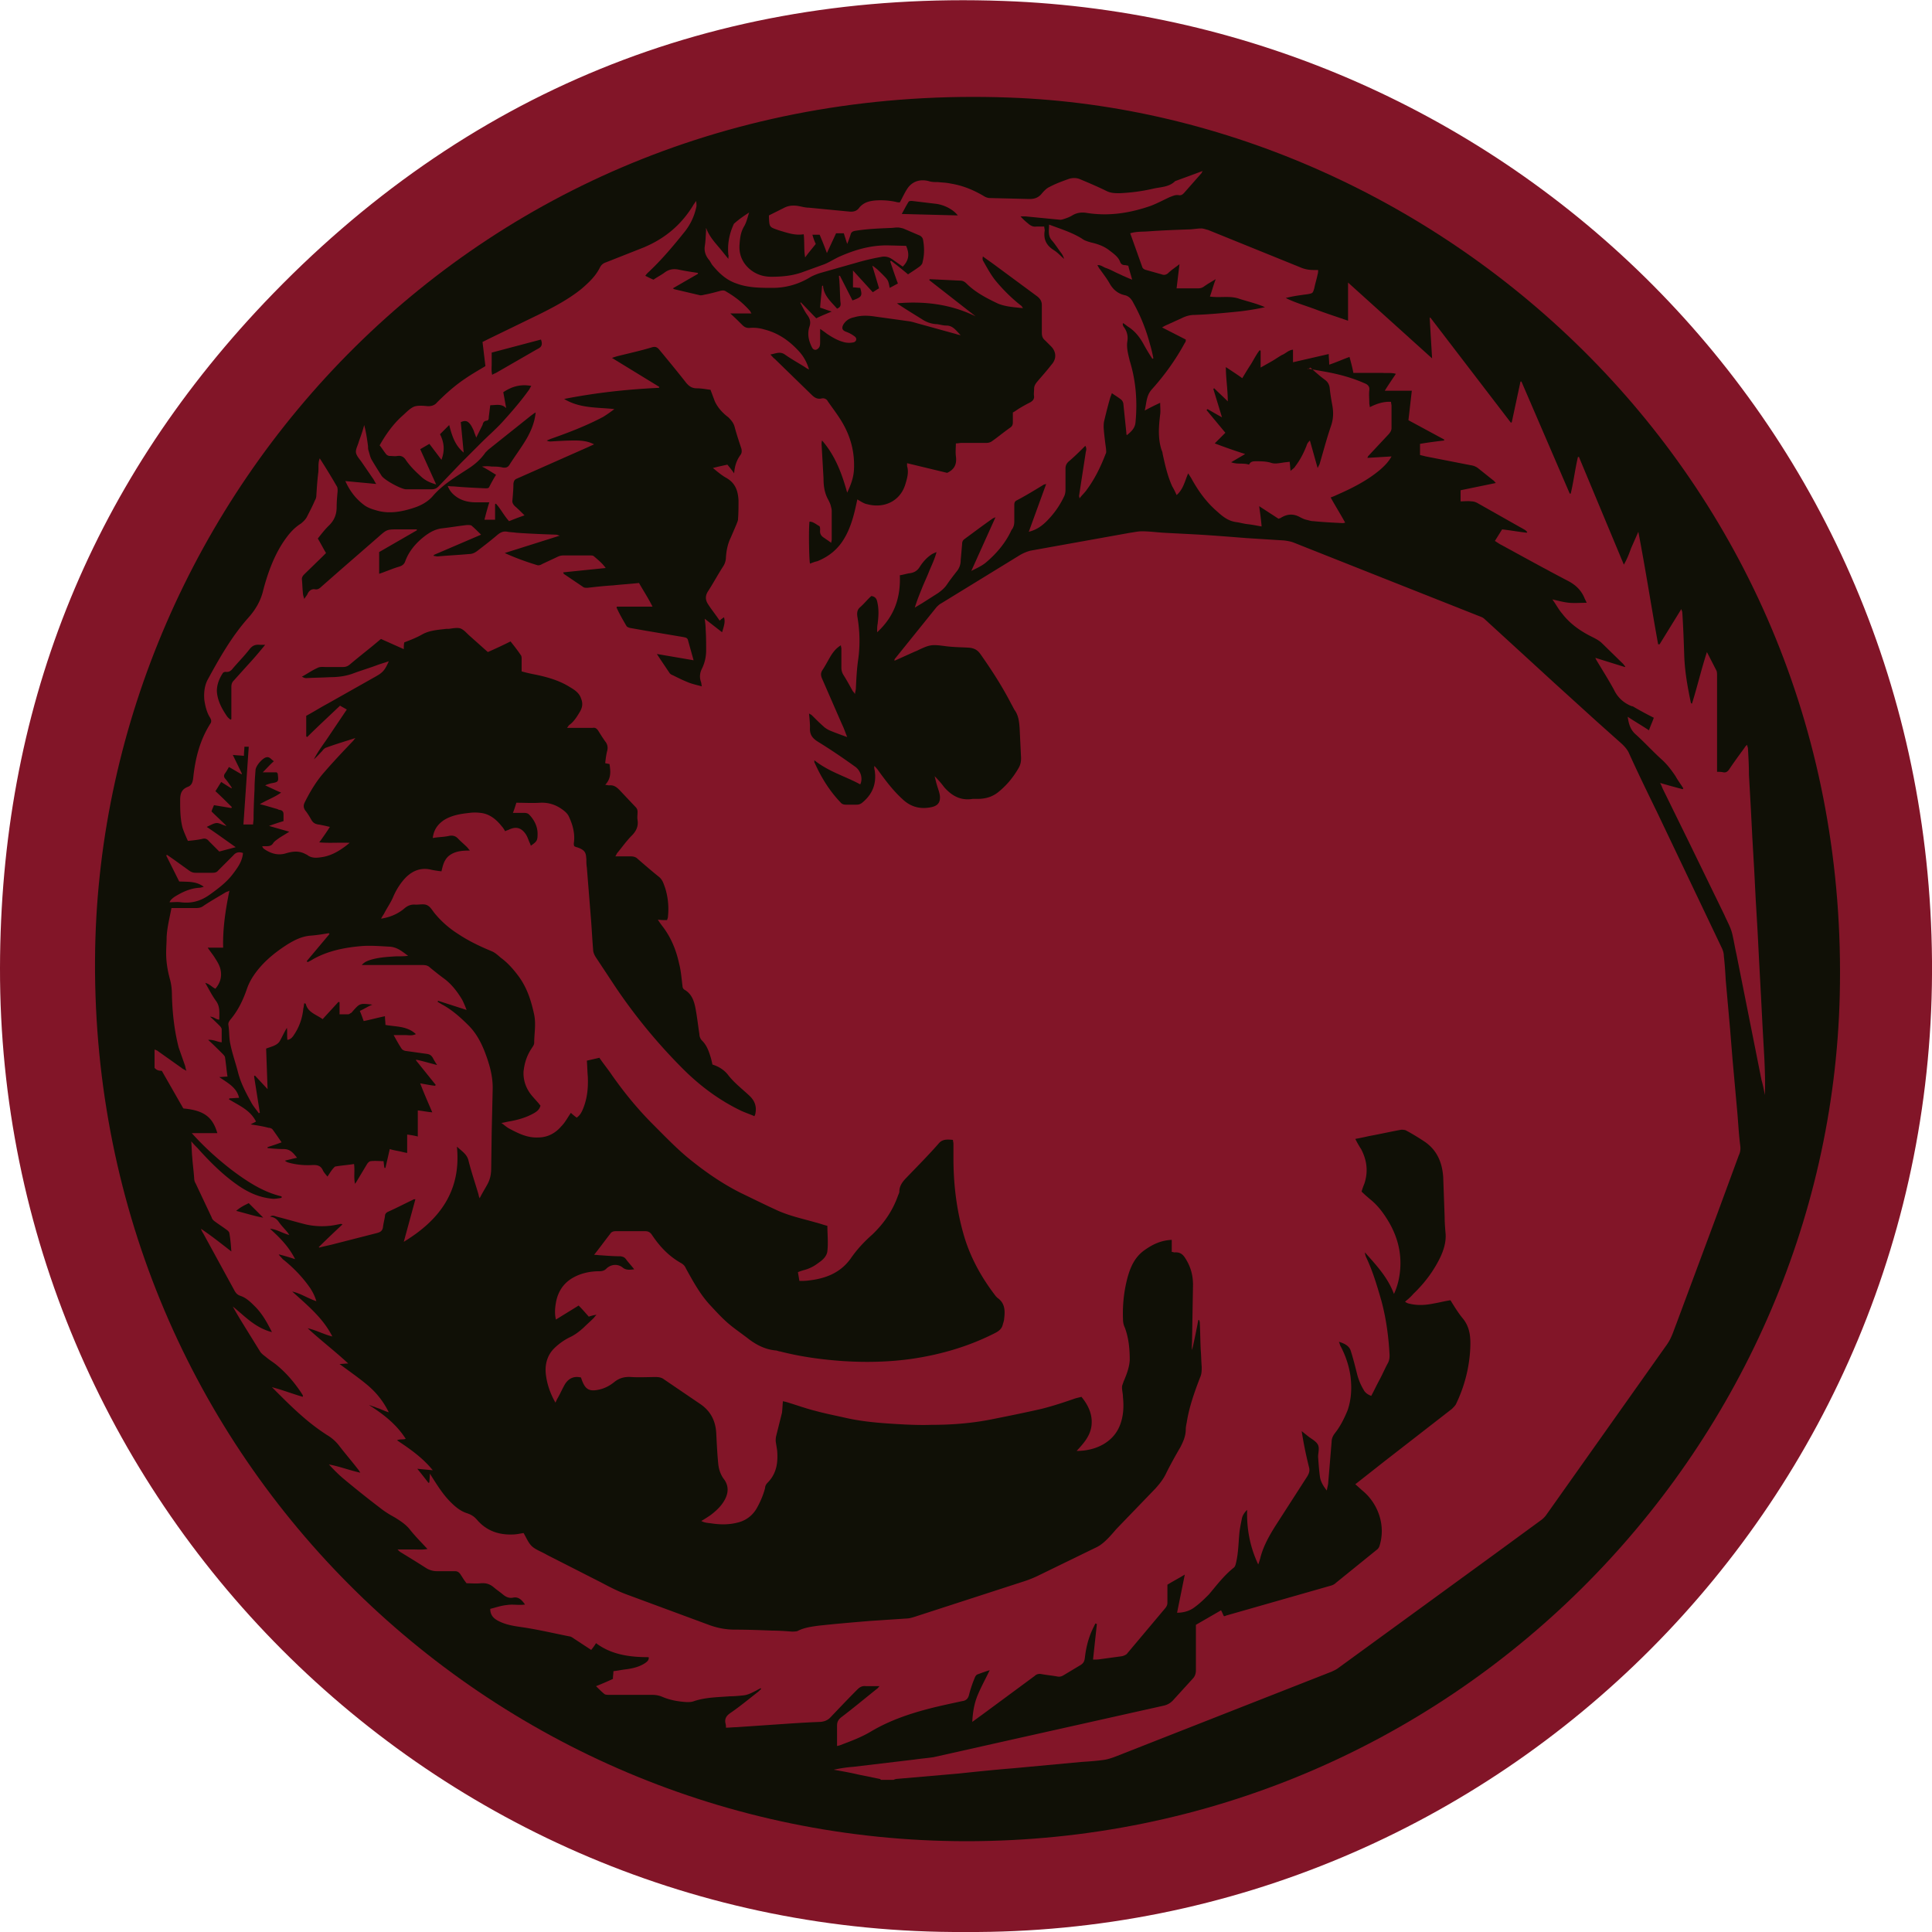 <svg xmlns="http://www.w3.org/2000/svg" viewBox="0 0 400 400"><circle cx="200" cy="200" r="191.5" fill="#101006"/><path d="M200 9c25.8 0 50.8 5 74.3 15 22.7 9.6 43.2 23.4 60.7 40.9s31.3 38 40.9 60.7c10 23.5 15 48.6 15 74.3s-5 50.8-15 74.3c-9.6 22.7-23.4 43.2-40.9 60.7s-38 31.3-60.7 40.9c-23.5 10-48.6 15-74.3 15s-50.8-5-74.3-15c-22.7-9.6-43.2-23.4-60.7-40.9s-31.3-38-40.9-60.7C14 250.8 9 225.8 9 200s5-50.8 15-74.3C33.6 103 47.4 82.5 64.9 65s38-31.3 60.7-40.9C149.2 14 174.2 9 200 9m0-1C94 8 8 94 8 200s86 192 192 192 192-86 192-192S306 8 200 8h0z"/><g fill="#821528"><path d="M207.8.2C147.8-2 96.1 19.1 54.7 62.7 18.3 101.1.1 147.4 0 200.4-.2 310.2 89.4 400.6 199.8 400c110.7.7 201.1-89.8 200.2-201.1C399.1 87.3 311 3.9 207.8.2zm-7.7 381c-99 0-182.2-80.6-180.4-184.7C21.4 103.1 98.5 16.1 209 20.2c88.8 3.2 174.5 78.3 171.9 185.9-2.3 94.2-80.2 175.1-180.8 175.1z"/><g fill-rule="evenodd"><path d="M32 221.1v-3.8c.3.1.6.2.8.4l4.8 3.4c.2.2.5.3 1 .6-.2-.5-.2-.8-.3-1.1l-1.3-3.7c-.9-3.5-1.3-7.1-1.4-10.7 0-1.2-.1-2.3-.4-3.4-.5-1.8-.8-3.6-.8-5.5 0-1.1.1-2.2.1-3.3.1-2 .6-3.9 1-6h5.1c.6 0 1.1-.1 1.6-.5 1.5-1 3.1-1.9 4.6-2.8.2-.1.4-.1.7-.3-.8 3.9-1.4 7.8-1.3 11.8H43c.6.9 1.2 1.6 1.6 2.3.4.6.8 1.3 1 2 .4 1.5.1 2.9-1 4.2-.7-.3-1.2-1-2.1-1.2.8 1.4 1.4 2.6 2.2 3.7.9 1.2.7 2.5.7 3.9-.7 0-1.1-.6-1.9-.6.8.7 1.4 1.3 2 1.9.2.2.4.5.4.7v2.7c-1-.1-1.7-.6-2.8-.5 1.1 1 2 1.9 2.9 2.8.3.3.6.6.6.9.2 1.3.3 2.6.5 3.9-.7 0-1.2.1-1.7.1 1.7 1.2 3.6 2.1 4.1 4.3-.7 0-1.4.1-2 .1 0 .1-.1.1-.1.2 2.1 1.3 4.4 2.2 5.6 4.6-.3.2-.6.3-1.1.6 1.4.2 2.6.4 3.7.7.3 0 .6.1.8.3.6.8 1.2 1.7 1.9 2.7-1 .4-2 .7-2.9 1v.2c1.1.1 2.2.2 3.3.2 1.4 0 2 .8 2.8 1.8-.9.2-1.7.4-2.5.6.3.3.7.4 1.1.5 1.6.4 3.2.5 4.8.4.9 0 1.5.2 1.9 1 .2.5.6.9 1 1.4.4-.6.7-1.1 1.1-1.6.2-.2.4-.5.6-.5 1.2-.2 2.5-.3 3.8-.5.2 1.4-.1 2.7.2 4.1.2-.3.3-.4.4-.6L76 241c.2-.3.5-.6.8-.6.9-.1 1.7 0 2.6 0 .1.6.1 1 .2 1.4h.2l.9-3.9c.6.2 1.2.3 1.7.4.6.1 1.2.3 1.9.4v-3.8c.8.1 1.4.2 2.2.4v-5.4c1 .1 1.9.3 3 .4-.9-2.1-1.7-3.9-2.5-6 1.2.2 2.1.4 3.1.5 0-.1.1-.1.1-.2l-4.1-5.1.1-.1c1.4.3 2.7.7 4.3 1.1-.4-.6-.7-1.1-.9-1.5-.3-.5-.6-.7-1.2-.8l-4.3-.6c-.3 0-.7-.2-.9-.4-.6-.9-1.1-1.8-1.7-2.9h2.4c.7 0 1.4.2 2.2-.2-1.8-1.7-4.1-1.5-6.3-1.9 0-.6-.1-1.2-.1-1.8-1.5.3-2.9.7-4.4 1-.3-.8-.5-1.4-.8-2.1.9-.4 1.6-.9 2.6-1.3-2.6-.3-2.6-.3-4.1 1.4-.1.1-.2.3-.3.3-.2.1-.4.3-.6.3h-1.8v-2.5c-.1 0-.1 0-.2-.1l-3.3 3.6c-1.4-1-3.1-1.4-3.5-3.2 0 0-.1 0-.3-.1-.1.4-.1.8-.2 1.1-.2 2.1-.9 4-2.1 5.7-.3.4-.6.7-1.2.8-.1-.9 0-1.7-.1-2.5-.6 1-1 1.9-1.5 2.8-.6.9-1.8 1.1-2.8 1.5l.3 8.4-2.6-2.8c-.1 0-.2.1-.2.1l1.2 7.6c-.1 0-.1 0-.2.1-.5-.7-1.1-1.4-1.5-2.1-1.1-2-2.2-4-2.8-6.3-.5-2-1.2-3.9-1.6-5.9-.3-1.3-.2-2.6-.4-3.9-.1-.5.1-.8.4-1.2 1.6-1.9 2.6-4 3.4-6.3.3-.9.7-1.7 1.2-2.5 1.8-2.8 4.3-4.9 7.1-6.7 1.6-1 3.2-1.8 5.1-1.9 1.2-.1 2.4-.3 3.6-.5 0 .1.1.1.1.2l-4.7 5.6.2.2c.4-.2.8-.4 1.1-.6 3-1.7 6.4-2.4 9.8-2.7 2-.2 4.1 0 6.1.1 1.6.1 2.7 1.1 3.8 1.9-.9.1-1.7.1-2.5.1-1.7.1-3.5.2-5.2.7-.6.2-1.3.4-1.9 1.1h12.6c.6 0 1.1.1 1.5.5 1.1.9 2.1 1.7 3.2 2.5 1.5 1.2 2.6 2.7 3.5 4.2a22.02 22.02 0 0 1 .9 2.1l-5.9-1.9c0 .1-.1.1-.1.2.3.2.5.3.8.5 2.1 1.1 3.9 2.7 5.6 4.4 1.5 1.5 2.5 3.3 3.3 5.3 1 2.6 1.8 5.2 1.7 8.1l-.2 8.7-.1 7.3c0 1.4-.2 2.5-.9 3.7-.5.9-1 1.7-1.5 2.7-.1-.3-.2-.5-.2-.7-.7-2.4-1.5-4.7-2.1-7.1-.3-1.3-1.3-1.9-2.4-2.9.9 9-3.4 15.1-11 19.7l2.4-8.8c-.3 0-.4 0-.5.1-1.7.8-3.4 1.7-5.2 2.5-.4.2-.6.5-.6.9-.1.7-.3 1.4-.4 2.2s-.5 1.1-1.3 1.3l-8.6 2.2c-1.1.3-2.2.5-3.3.8l-.1-.1c1.6-1.6 3.2-3.1 4.9-4.7-.2-.1-.3-.1-.3-.1-.2 0-.4.1-.6.1a15.15 15.15 0 0 1-6.7 0c-2-.5-4-1.1-6-1.6-.4-.1-.8-.4-1.4 0 1 .1 1.5.6 1.9 1.2.5.7 1.1 1.3 1.6 1.9.2.2.3.4.5.7-1.5-.4-2.6-1.2-4-1.3 2 1.8 3.9 3.7 5.2 6.3-1.2-.4-2.2-.7-3.4-1 .2.3.3.4.4.5.2.2.4.5.7.7 2.1 1.7 4 3.7 5.5 5.9.5.8.9 1.6 1.2 2.6-1.8-.6-3.2-1.6-5-2 3.1 2.8 6.4 5.5 8.3 9.3-1.7-.4-3.3-1.3-5.1-1.7 2.7 2.5 5.6 4.7 8.4 7.3-.7 0-1.2.1-1.8.1 2 1.5 3.9 2.8 5.7 4.3s3.3 3.3 4.5 5.7c-.7-.2-1.1-.4-1.6-.6-.4-.2-.9-.3-1.3-.5-.4-.1-.8-.3-1.2-.4 3 1.9 5.7 4 7.6 7-.6.2-1.2 0-1.8.3 2.7 1.8 5.3 3.6 7.4 6.2l-3.2-.3c.9 1.1 1.6 2 2.3 2.9.1 0 .1 0 .2-.1 0-.5.1-1 .1-1.8 1.4 2.2 2.6 4.2 4.3 5.9 1 1 2.1 1.9 3.4 2.3.9.3 1.5.7 2.1 1.4 1.9 2.2 4.4 3.1 7.3 3 .8 0 1.6-.2 2.3-.3.6 1 1 2.1 1.8 2.8s2 1.1 3 1.7l11.2 5.7c1.7.9 3.4 1.8 5.3 2.5l17.3 6.4c1.7.6 3.4.9 5.2.9 2.6 0 5.2.1 7.7.2 1.3 0 2.7.1 4 .2.4 0 .8 0 1.2-.1 1.3-.7 2.8-.9 4.2-1.1 3.6-.4 7.2-.7 10.8-1l7.5-.5c.6 0 1.3-.2 1.9-.4l22.2-7.2c1.3-.4 2.5-.9 3.7-1.5l11.5-5.6c.9-.4 1.7-1.1 2.4-1.8.6-.6 1.2-1.3 1.8-2l8.1-8.4c.9-1 1.7-2 2.3-3.3.9-1.8 1.9-3.6 2.9-5.3.6-1.2 1.1-2.3 1.1-3.7 0-.4.1-.9.2-1.4.5-3.2 1.6-6.3 2.8-9.4.3-.7.3-1.3.3-2.1-.1-1.2-.1-2.3-.2-3.5-.1-1.9-.1-3.8-.2-5.7 0-.2-.1-.3-.1-.5h-.2c-.4 2.1-.8 4.1-1.3 6.2-.1-.7 0-1.3 0-1.9l.2-11.6c0-2-.5-3.8-1.6-5.5-.5-.8-1.1-1.3-2.2-1.2-.2 0-.3-.1-.6-.1v-2.5c-2.2.1-3.9.9-5.6 2.1-2 1.4-2.9 3.4-3.5 5.5-.8 2.9-1.1 5.8-1 8.7 0 .7.1 1.3.4 1.9.8 2.2 1 4.4 1 6.7-.1 1.6-.7 3.1-1.3 4.5-.1.4-.3.7-.3 1.1 0 .7.2 1.4.2 2.1.2 1.9.1 3.9-.6 5.7-1.3 3.5-4.9 5.4-9 5.4 1.5-1.6 2.9-3.2 3.1-5.4s-.7-4.1-2.1-5.8l-1.2.3c-2.3.8-4.7 1.6-7.1 2.2-3.5.8-7 1.5-10.5 2.2-4.1.8-8.2 1.1-12.3 1.1-3.1.1-6.2-.1-9.2-.3-2.8-.2-5.6-.5-8.3-1.1-2.2-.5-4.3-.9-6.5-1.5-2-.5-3.9-1.2-5.9-1.8-.3-.1-.5-.1-.8-.2-.1.9-.1 1.6-.2 2.4l-1.2 4.8c-.1.4-.1.8-.1 1.1l.3 1.9c.2 2.5-.1 4.8-2 6.7-.3.3-.5.7-.5 1.1-.4 1.5-1 2.9-1.8 4.3-.8 1.3-1.9 2.2-3.4 2.7-2 .6-3.9.6-5.9.3-.7-.1-1.4-.1-2.1-.5.7-.4 1.3-.8 1.9-1.2 1.3-1 2.5-2.1 3.2-3.7.5-1.2.5-2.4-.3-3.6-.8-1-1.2-2.2-1.3-3.4-.2-2-.3-4.1-.4-6.1-.1-2.6-1.1-4.7-3.3-6.2l-7.5-5.1c-.5-.4-1.1-.5-1.7-.5-1.7 0-3.4.1-5.1 0-1.4-.1-2.5.2-3.6 1.1-1 .8-2.2 1.4-3.6 1.6-1.3.2-2.1-.1-2.7-1.3-.2-.4-.4-.9-.5-1.3-1.6-.4-2.7.3-3.4 1.5-.5.9-.9 1.8-1.4 2.7-.2.3-.3.6-.5 1-1.1-1.9-1.8-4-2-6-.2-1.9.3-3.8 1.7-5.2a12.44 12.44 0 0 1 3.2-2.3c1.1-.5 2-1.2 2.9-2 .7-.7 1.4-1.3 2.1-2 .2-.2.3-.4.6-.7a9.36 9.36 0 0 0-1.6.4c-.7-.8-1.4-1.6-2.1-2.3l-4.7 2.9c-.3-1.2-.2-2.4 0-3.5.4-2.3 1.6-4.1 3.6-5.2 1.6-.9 3.5-1.3 5.3-1.3.6 0 1.1-.1 1.5-.5 1.1-1.1 2.6-1 3.5-.2.7.5 1.4.4 2.3.3-.6-.8-1.2-1.4-1.7-2.1-.3-.4-.6-.5-1.1-.6-1.3 0-2.7-.1-4-.2-.5 0-.9-.1-1.5-.1 1.2-1.5 2.2-2.9 3.3-4.3.3-.5.7-.6 1.3-.6h5.9c.7 0 1.1.2 1.5.8 1.6 2.4 3.5 4.4 6 5.8.5.3.8.6 1 1.1 1.5 2.7 3 5.5 5.2 7.8 1.2 1.3 2.4 2.6 3.7 3.7s2.8 2.1 4.2 3.2c1.6 1.2 3.4 2.1 5.5 2.3.3 0 .6.2.9.2 4.3 1.1 8.7 1.7 13.1 2 4.8.3 9.6.2 14.4-.5 6-.9 11.7-2.6 17-5.3.8-.4 1.4-.9 1.6-1.7.1-.4.3-.9.3-1.3.2-1.6.2-3.2-1.4-4.3l-.3-.3c-3.1-4-5.5-8.4-6.8-13.2-1.4-5-2-10.2-2-15.4v-3c0-.3-.1-.5-.1-.8-1.2-.1-2.2-.2-3 .8-2.1 2.4-4.4 4.7-6.6 7-.8.8-1.5 1.7-1.5 2.9 0 .3-.2.6-.3.9-1.1 3.1-2.9 5.7-5.3 8-1.7 1.5-3.2 3.1-4.5 5-2.1 2.9-5.1 4.1-8.6 4.5-.7.1-1.3.1-2 .1-.1-.7-.2-1.2-.3-1.8.4-.2.8-.3 1.1-.4 1.2-.3 2.2-.8 3.1-1.5.9-.6 1.8-1.4 1.9-2.5.2-1.7 0-3.4 0-5.2-.8-.2-1.6-.5-2.4-.7-2.8-.8-5.7-1.4-8.4-2.7-2.4-1.1-4.8-2.3-7.1-3.4-4-2-7.7-4.6-11.1-7.4-2.5-2.1-4.8-4.5-7.1-6.8-3.1-3.1-5.9-6.5-8.5-10.2-.8-1.2-1.8-2.4-2.6-3.6l-2.6.6c.1 1.2.1 2.2.2 3.3.1 2.3-.1 4.5-1 6.7-.3.7-.6 1.3-1.3 1.8-.4-.3-.8-.6-1.2-1-.7 1-1.2 2-2 2.8-1.2 1.4-2.8 2.3-4.8 2.3-2.2.1-4-.8-5.9-1.8-.6-.3-1.1-.8-1.7-1.2.6-.1 1-.2 1.5-.3 1.8-.3 3.6-.8 5.2-1.7.7-.4 1.2-.8 1.4-1.6-.2-.2-.3-.4-.5-.6-.6-.7-1.2-1.3-1.7-2-.9-1.3-1.4-2.8-1.3-4.5.2-1.8.7-3.3 1.7-4.8.2-.3.5-.7.5-1.1 0-1.9.4-3.8 0-5.8-.6-2.8-1.4-5.4-3.1-7.8-1.1-1.5-2.3-2.9-3.8-4-.6-.5-1.2-1.1-2-1.4-2.4-1-4.7-2.1-6.8-3.5-1.9-1.2-3.5-2.6-4.9-4.3-.5-.6-.9-1.4-1.6-1.7-.6-.3-1.5-.1-2.3-.1-1-.1-1.7.2-2.4.8-1.3 1.1-2.9 1.8-4.8 2.1.2-.4.4-.7.6-1 .6-1.2 1.4-2.3 1.9-3.5.6-1.4 1.4-2.7 2.4-3.8 1.4-1.5 3.1-2.3 5.2-1.9.8.2 1.6.3 2.4.4.3-1.3.6-2.6 1.8-3.4s2.5-.9 4.1-.9c-.3-.3-.4-.5-.6-.7-.6-.6-1.2-1.1-1.8-1.7-.6-.7-1.3-.8-2.1-.6-1 .2-2.1.2-3.2.4.2-1.7 1-2.8 2.3-3.7 1.6-1 3.4-1.3 5.3-1.5.7-.1 1.5-.1 2.3 0 1.9.2 3.3 1.4 4.4 2.8.3.3.5.7.7 1 .3-.2.5-.2.7-.3 1.4-.7 2.5-.5 3.4.7.4.5.6 1.1.8 1.6.1.3.3.6.4 1 1.3-.9 1.4-1.1 1.4-2.5 0-1.5-.7-2.9-1.8-4-.2-.2-.6-.3-.9-.3h-2.4a25.79 25.79 0 0 0 .7-2.1c1.7 0 3.3.1 4.9 0 1.9-.1 3.5.5 4.9 1.6.4.3.9.8 1.1 1.3.8 1.7 1.3 3.6 1 5.5 0 .2 0 .4.1.6.2.1.4.2.5.2 1.9.6 1.9 1.3 2 2.5 0 .6 0 1.1.1 1.7l.8 10c.2 2.3.3 4.7.5 7 0 .5.2 1 .5 1.5l4.1 6.2c4.1 6.1 8.8 11.8 14 17 3.5 3.5 7.5 6.5 12.1 8.7.9.4 1.8.7 2.7 1.1.1-.3.2-.4.2-.6.3-1.5-.2-2.7-1.3-3.7-1.5-1.4-3.2-2.7-4.4-4.3-.8-1-1.9-1.7-3.2-2.1-.1-.5-.2-.9-.3-1.3-.4-1.3-.8-2.6-1.8-3.6-.4-.4-.6-.9-.6-1.4-.3-1.9-.5-3.9-.9-5.8-.3-1.3-.8-2.6-2.2-3.4-.3-.2-.4-.5-.4-.8-.2-1.5-.3-3.1-.7-4.6-.6-2.8-1.7-5.5-3.5-7.8-.3-.4-.6-.8-.9-1.3.7.1 1.3.1 1.9.1.1-.3.2-.5.2-.8.2-2 0-4-.6-5.9-.3-.8-.5-1.6-1.2-2.2-1.5-1.2-3-2.5-4.5-3.8-.4-.4-.9-.5-1.5-.5h-3.1c.2-.3.3-.6.4-.7 1-1.2 1.9-2.5 3-3.6.9-.9 1.4-1.9 1.2-3.2-.1-.6 0-1.1 0-1.7 0-.4-.1-.7-.4-1l-3.4-3.6c-.6-.6-1.2-1-2.1-.9-.2 0-.5-.1-.8-.1 1.3-1.4 1.1-2.8.9-4.3-.3-.1-.6-.1-.9-.2.1-.9.2-1.7.4-2.5.2-.7.1-1.4-.4-2-.5-.7-1-1.5-1.5-2.3-.3-.4-.6-.6-1.1-.5h-5.3c.3-.4.4-.6.6-.7.9-.7 1.5-1.7 2.1-2.7.5-.9.6-1.7.2-2.7-.4-1.2-1.4-1.8-2.4-2.4-2.1-1.3-4.5-2-6.9-2.5-1-.2-2-.4-3-.7v-2.5c0-.3 0-.7-.2-.9-.6-.9-1.3-1.8-2.1-2.8-1.6.8-3.1 1.5-4.7 2.2l-3.7-3.3c-.7-.6-1.2-1.3-2-1.6-.7-.2-1.6 0-2.4.1h-.5c-1.7.2-3.4.3-4.9 1.1-1.2.7-2.5 1.2-3.8 1.7-.1.5-.1.9-.1 1.4l-4.7-2.1c-.2.1-.3.2-.4.3-2 1.7-4.1 3.3-6.1 5-.5.4-.9.5-1.5.5h-3.4c-.6 0-1.3-.1-1.8.2-1.1.5-2.1 1.2-3.2 1.8.4.2.6.3.9.3 1.6-.1 3.3-.1 4.9-.2 1.7 0 3.3-.2 4.9-.8s3.3-1.1 4.9-1.7c.8-.3 1.6-.5 2.4-.8-.8 1.8-1.2 2.3-2.6 3.1l-10.1 5.7c-1.5.8-2.9 1.7-4.4 2.5v4.3c.1 0 .1 0 .2.1 2.2-2.2 4.5-4.3 6.8-6.5.5.3.9.5 1.4.8l-3.5 5.2c-1.1 1.7-2.4 3.3-3.3 5.1.6-.5 1.1-1.1 1.7-1.7.2-.3.5-.6.8-.7 1.9-.7 3.9-1.3 6.1-2-.3.3-.4.5-.5.6-2 2.1-4 4.2-5.9 6.4-1.7 1.9-3 4.1-4.1 6.3-.3.6-.3 1.1.1 1.7.5.6.9 1.3 1.3 2 .3.5.7.8 1.4.9s1.5.3 2.4.5c-.7 1.1-1.4 2.1-2.2 3.2 2.1.2 4.1 0 6.3.1-1.7 1.4-3.4 2.5-5.4 2.9-1.2.2-2.4.4-3.4-.4l-.6-.3c-1.3-.6-2.6-.4-3.9 0-1.4.4-2.7.1-3.9-.6-.3-.2-.8-.4-.9-.9h.7c.6 0 1.2 0 1.6-.7.3-.4.8-.7 1.2-1 .6-.4 1.3-.8 2.1-1.3l-4.2-1.2a52.67 52.67 0 0 1 3-1v-1.4c0-.5-.2-.8-.7-.9-.2 0-.4-.1-.6-.2-1.1-.3-2.3-.7-3.6-1 1.5-.9 3-1.4 4.4-2.4-1.2-.5-2.2-1-3.3-1.5.4-.2.8-.3 1.1-.4 1.7-.3 1.7-.3 1.5-2 0-.1-.1-.1-.2-.3h-2.9c.9-.9 1.5-1.6 2.3-2.3-.6-.4-.9-1-1.6-.8-.8.2-2.2 1.8-2.2 2.7-.1 1.3-.2 2.6-.2 3.9-.1 2-.2 4.1-.2 6.1 0 .4-.1.8-.1 1.2h-2l1.1-16.1h-.9c0 .6-.1 1.2-.1 1.9-.7-.1-1.4-.1-2.3-.2l1.9 3.9-.1.1c-.9-.5-1.7-1-2.6-1.5-.3.5-.5.9-.8 1.3s-.3.8.1 1.2c.5.6.9 1.2 1.3 1.8l-.1.1c-.7-.4-1.3-.8-2.1-1.3-.4.6-.8 1.3-1.2 1.9 1.2 1.1 2.3 2.2 3.4 3.3 0 .1-.1.1-.1.2l-3.6-.6c-.2.5-.4.9-.5 1.3 1 1 2.1 2 3.1 3-.7-.1-1.4-.6-2-.6s-1.2.4-2.1.8c2.1 1.4 4 2.8 6 4.2l-3.4.9-2.1-2.1c-.4-.5-.8-.7-1.5-.5-.9.2-1.9.3-2.9.4-.4-.9-.8-1.8-1.1-2.7-.5-1.9-.5-3.9-.5-5.8 0-1.3.3-2.2 1.6-2.7.8-.3 1-1 1.1-1.8.4-3.9 1.3-7.7 3.5-11.2.3-.4.3-.8 0-1.3-.7-1.1-1-2.4-1.2-3.7-.1-1.4 0-2.7.6-4 2.5-4.6 5.1-9.2 8.6-13.1 1.5-1.7 2.5-3.5 3-5.6 0-.1.1-.3.1-.4.9-3.3 2.1-6.6 4-9.5 1-1.5 2.1-2.9 3.7-3.9.5-.4.9-.8 1.2-1.3.6-1.2 1.2-2.3 1.7-3.5.2-.3.3-.7.3-1.1.1-1.6.2-3.1.4-4.7.1-.9-.1-1.9.3-2.9a134.18 134.18 0 0 1 3.6 5.9c.1.2.1.6.1.9-.1 1.1-.2 2.2-.2 3.3 0 1.5-.5 2.8-1.7 3.9-.8.8-1.5 1.7-2.2 2.6.6 1 1.1 2 1.7 3l-.8.8-3.7 3.6c-.3.3-.5.6-.5 1 .1.9.1 1.8.2 2.7 0 .4.1.8.3 1.4.3-.5.6-.8.7-1.1.3-.6.8-1 1.5-.9.5.1.9-.1 1.3-.5l4.1-3.6 7.7-6.7c1.8-1.6 1.8-1.6 4.2-1.6h3.8v.2l-7.8 4.5v4.5c1.5-.5 2.8-1.1 4.2-1.5.6-.2 1-.5 1.2-1.1.8-2.2 2.4-4 4.3-5.4 1-.7 1.9-1.2 3.2-1.4 1.8-.2 3.5-.5 5.3-.7.3 0 .7 0 .9.1.7.6 1.3 1.2 2 1.9l-9.8 4.2v.2c.3 0 .5.1.8.1 2.2-.2 4.4-.3 6.6-.5.6 0 1.2-.3 1.7-.7 1.3-1 2.6-2 3.9-3.1.7-.6 1.3-1 2.3-.8.6.1 1.2.1 1.8.2 2.8.2 5.5.3 8.3.4.1 0 .3.1.7.2l-11.4 3.6c2.2 1 4.4 1.8 6.7 2.5.3.1.7 0 1-.2l3.2-1.5c.4-.2.8-.3 1.2-.3h5.6c.3 0 .6 0 .8.2.8.7 1.7 1.4 2.4 2.4l-8.8.9c.1.2.1.3.1.3l4 2.7c.2.2.6.2.9.2 1.8-.2 3.5-.4 5.3-.5 1.8-.2 3.6-.3 5.4-.5.9 1.6 1.9 3.1 2.8 4.9h-7.4c0 .2-.1.2 0 .3.6 1.3 1.3 2.5 2 3.7.1.2.4.3.7.4l3.4.6 7.7 1.3c.4.1.7.1.9.5l1.2 4.3-7.6-1.3c.9 1.4 1.8 2.7 2.6 3.9.1.2.4.4.7.5 1 .5 2 1 3 1.4.9.4 1.9.6 3 .9-.1-.5-.1-.8-.2-1-.3-.9-.2-1.8.2-2.6a8.49 8.49 0 0 0 .9-3.8c0-1.5 0-2.9-.1-4.4 0-.7-.1-1.4-.2-2.2l3.6 2.8c.6-1.9.6-2.3.4-3.1-.3.2-.6.4-.9.7-.8-1.2-1.7-2.3-2.4-3.4-.6-.9-.6-1.8 0-2.7 1.1-1.7 2-3.4 3.1-5.1.4-.6.6-1.3.6-2 .1-1.4.4-2.8 1-4l1.2-2.8c.1-.3.3-.7.3-1 .1-1.3.1-2.6.1-3.9-.1-1.9-.6-3.6-2.6-4.7-.9-.5-1.7-1.2-2.7-2 1.1-.3 2.1-.5 3-.7.5.6.9 1.1 1.4 1.8.1-1.5.5-2.7 1.3-3.8.3-.4.3-.8.2-1.3-.5-1.5-1-3-1.4-4.5-.2-.8-.7-1.4-1.3-2-1.2-.9-2.2-2-2.8-3.3l-.9-2.4c-.9-.1-1.8-.3-2.8-.3s-1.6-.4-2.2-1.1c-1.8-2.3-3.7-4.6-5.6-6.9-.4-.5-.8-.7-1.5-.5-2.3.7-4.6 1.2-7 1.8-.4.1-.7.2-1.3.4l9.8 6c0 .1 0 .1-.1.2-6.5.3-13 1-19.6 2.3 3.3 2 6.9 1.7 10.4 2.1-.8.6-1.5 1.1-2.3 1.6-3.4 1.8-7 3.2-10.7 4.5-.3.1-.7.3-1 .4.3.2.6.2.8.2 1.7-.1 3.3-.2 5-.2 1.3 0 2.7.1 4 .8-.7.3-1.3.6-2 .9l-14 6.2c-.5.2-.6.5-.7 1 0 1.1-.1 2.2-.2 3.4-.1.5.1.9.5 1.3.7.6 1.3 1.2 2 1.9-1.2.4-2.2.8-3.2 1.2-1.1-1.2-1.7-2.5-2.7-3.6-.1 0-.1 0-.2.1v3.2h-2.2c.3-1.2.6-2.3 1-3.6h-2.8c-1.4 0-2.7-.3-3.8-1-.9-.6-1.6-1.3-2-2.4.5.1.8.1 1.2.1 2.2.2 4.4.3 6.6.4.3 0 .7 0 .8-.3.4-.8.9-1.7 1.4-2.5-1-.6-1.9-1.2-2.9-1.7.7-.1 1.4-.1 2 0 .8 0 1.5 0 2.3.2.7.1 1.1-.1 1.4-.6 1.2-1.9 2.5-3.6 3.6-5.5.9-1.6 1.6-3.3 1.8-5.3-.4.2-.6.4-.9.6l-8.9 7.1-.6.6c-.9 1.3-2.1 2.4-3.5 3.3-2.6 1.7-5.3 3.3-7.3 5.6-1 1.2-2.4 2-3.9 2.5-2.4.8-4.9 1.3-7.4.7-1.1-.3-2.2-.6-3.1-1.3-1.7-1.3-2.9-2.9-3.8-4.9l6.4.6c-.3-.4-.4-.7-.6-1l-2.4-3.5c-.4-.6-1.1-1.3-1.2-2s.4-1.5.6-2.3c.4-1.1.8-2.2 1.1-3.4.4 1.5.6 2.9.8 4.4 0 .3 0 .6.1.9.2.6.3 1.2.6 1.8.7 1.2 1.4 2.3 2.1 3.4.6.9 3.9 2.7 5 2.8h5.4c.6 0 1-.2 1.4-.6l4.6-4.8 4.2-4.2c1.4-1.4 2.9-2.7 4.3-4.2 2-2.2 4-4.5 5.7-6.9.1-.2.2-.4.4-.7-2.2-.4-4 .1-5.8 1.3l.6 3.3c-1-1-2.2-.6-3.3-.6l-.3 2.4c0 .3 0 .8-.5.8-.6.1-.7.5-.8.9l-1.3 2.6c-.2-.6-.4-1-.5-1.4-.2-.4-.4-.9-.7-1.3-.6-.8-1.1-.9-2-.5l.6 6.3c-1.8-1.5-2.4-3.4-3-5.7l-1.9 1.9c.9 1.8 1 3.4.3 5.3l-2.5-3.3L87 93l3.3 7.3c-1.4-.4-2.4-.9-3.3-1.8-1.1-1-2.2-2.1-3-3.3-.4-.6-.9-.9-1.7-.8-.5.1-1.1 0-1.6 0-.3 0-.6-.2-.7-.3-.5-.6-.9-1.3-1.4-1.9 1.3-2.3 2.8-4.4 4.7-6.1.8-.7 1.5-1.5 2.4-1.9.8-.3 1.9-.2 2.9-.1.8 0 1.4-.2 1.9-.8 1.8-1.8 3.7-3.5 5.8-4.9 1.3-.9 2.7-1.7 4.2-2.6l-.6-5 1.2-.6 10.7-5.2c3-1.5 6-3.1 8.6-5.2 1.5-1.3 2.9-2.6 3.8-4.4.3-.6.7-.9 1.3-1.1l7.6-3c4.4-1.8 7.8-4.6 10.3-8.6.2-.4.5-.7.7-1.1.1.4.1.7.1 1.1-.4 1.9-1.1 3.5-2.3 5.1-2.4 3-4.9 6-7.8 8.7-.1.1-.3.3-.5.6.6.3 1.2.6 1.7.8.7-.5 1.5-.9 2.2-1.4.9-.7 1.8-.9 2.9-.7 1.4.3 2.7.5 4.1.7v.2l-5.2 3c.2.1.3.2.4.2l5.1 1.2c.3.1.7 0 1.1-.1 1.1-.2 2.2-.5 3.3-.8.5-.1.8-.1 1.2.2 1.9 1.1 3.5 2.4 4.9 4 .1.1.1.3.3.5h-4.4c1 .9 1.7 1.6 2.5 2.4.4.4.8.6 1.4.6 1.1-.1 2.1 0 3.1.3 2.8.7 5 2.2 6.9 4.2 1.1 1.1 1.9 2.4 2.4 4.1-.4-.2-.6-.3-.7-.4-1.4-.9-2.9-1.7-4.3-2.7-1-.7-1.9-.2-3 0 .4.4.6.7.9.9l7.6 7.4c.6.6 1.2 1 2.1.8a1.14 1.14 0 0 1 1.3.6c.9 1.3 1.9 2.6 2.7 3.9 2 3.2 2.9 6.6 2.7 10.3-.1 1.6-.6 3-1.4 4.7-1.1-4-2.5-7.7-5.2-10.8-.1.3-.1.6-.1.8l.4 7c0 1.6.2 3.1 1 4.5.2.4.4.8.5 1.2s.2.7.2 1.1v5.9c0 .2-.1.4-.1.7-.5-.4-1-.7-1.4-1-.7-.4-1-.9-.9-1.7 0-.2 0-.7-.2-.8-.6-.3-1.2-.9-2-.9-.2 1.4-.1 7.9.1 8.7.5-.2 1-.4 1.5-.5 2.5-1 4.4-2.6 5.7-4.9.7-1.2 1.2-2.5 1.6-3.8s.7-2.7 1-4.1c.7.4 1.4.9 2.1 1 3.4.9 6.7-.6 7.8-4 .4-1.3.8-2.6.4-3.9v-.6l8.3 2c1.7-.8 2-2 1.8-3.5-.1-.9 0-1.7 0-2.6.5 0 .8-.1 1.2-.1h5.1c.4 0 .8-.1 1.1-.3 1.3-.9 2.6-2 3.9-2.9.4-.3.5-.6.5-1.1v-2c.4-.2.8-.5 1.1-.7.8-.5 1.7-1 2.5-1.4.5-.3.8-.6.8-1.2-.1-.5 0-1.1 0-1.6s.2-.9.5-1.3c1-1.2 2.1-2.4 3.1-3.7 1.1-1.2 1-2.7-.1-3.8l-1.2-1.2c-.6-.5-.7-1-.7-1.7v-5.6c0-.8-.3-1.3-.9-1.8l-8.8-6.5c-.8-.6-1.7-1.2-2.5-1.8-.1.4-.1.7.1 1 .8 1.4 1.6 2.9 2.6 4.1 1.5 1.8 3.2 3.5 5.1 5 .2.1.3.3.5.6-1.9-.2-3.7-.3-5.3-1-2.3-1.1-4.6-2.3-6.4-4.1-.4-.4-.8-.6-1.3-.6l-6.3-.3s-.1.1-.1.2l9.6 7.5c-5.1-2.5-10.5-3.2-16.3-2.7.3.2.4.3.6.4 1.5 1 3 1.9 4.6 2.9a5.93 5.93 0 0 0 2.8 1c.7 0 1.4.3 2.2.3 1.4 0 2 1 3 2-.4-.1-.6-.1-.8-.2l-7.6-2.1c-.8-.2-1.6-.5-2.4-.6l-7.2-1c-1.4-.2-2.8-.2-4.1.2-1 .2-1.7.7-2.2 1.5-.4.8-.2 1.2.6 1.5a6.37 6.37 0 0 1 1.8 1c.5.4.3 1.1-.4 1.2-.5.1-1.1.1-1.6 0-1.4-.3-2.6-1-3.8-1.8-.4-.3-.8-.6-1.4-1v2.6c0 .3 0 .7-.1 1a1.21 1.21 0 0 1-.7.7c-.4.1-.7-.1-.9-.5-.7-1.4-1-2.8-.5-4.3.3-.9.1-1.6-.4-2.3-.6-.8-1-1.7-1.5-2.6l.1-.1c1.1 1.1 2.1 2.2 3.2 3.3 1-.5 2-.9 3.2-1.4-1-.3-1.7-.6-2.4-.8.1-1.6.3-3.1.4-4.5.1 0 .2-.1.2-.1.1 2.1 1.7 3.4 2.9 4.8.8-.3.8-.8.7-1.4-.1-1.3-.1-2.7-.2-4 0-.5-.1-.9-.1-1.4h.2l2.6 5.1c1.9-.7 2.1-.9 1.6-2.6-.5 0-1-.1-1.5-.1V56l4.1 4.5c.5-.3.9-.6 1.3-.8l-1.4-4.7c.8.5 1.4 1.1 2 1.7 1.3 1.3 1.3 1.3 1.6 2.9.6-.3 1.1-.6 1.7-.9-.6-1.6-1.1-3.1-1.6-4.6.1 0 .1-.1.2-.1 1.2.9 2.3 1.8 3.5 2.8.9-.6 1.7-1.1 2.5-1.7.2-.2.5-.5.5-.8.4-1.5.4-3.1.1-4.7-.1-.4-.3-.6-.6-.8l-3.5-1.5c-.4-.1-.8-.2-1.2-.2-.5 0-1 .1-1.5.1-2.4.1-4.9.2-7.3.6-.5.1-.8.3-.9.8-.2.6-.4 1.2-.7 1.9l-.7-2.2h-1.6l-1.9 4.1c-.5-1.4-1-2.6-1.5-3.8h-1.5c.2.7.4 1.3.7 1.9-.7.9-1.5 1.8-2.2 2.8-.3-1.6-.1-3.1-.3-4.8-1.8.3-3.4-.3-5.1-.8-2-.7-2-.6-2.1-2.7v-.4l3-1.5c.9-.5 1.8-.6 2.7-.5s1.7.4 2.6.4l8.3.8c.9.1 1.6-.1 2.1-.8.9-1.1 2.1-1.4 3.4-1.5 1.4-.1 2.8 0 4.2.3.3.1.6.1.8.1.5-.9.9-1.8 1.4-2.6 1-1.7 2.7-2.3 4.6-1.8.6.2 1.3.2 1.9.2.9.1 1.7.1 2.6.3 2.5.4 4.7 1.3 6.9 2.6.3.2.8.4 1.2.4l8.2.2c1 0 1.7-.2 2.4-.9.5-.6 1.1-1.3 1.8-1.6 1.3-.7 2.7-1.2 4.1-1.7.7-.2 1.5-.2 2.2.1 1.9.8 3.8 1.6 5.6 2.5.9.4 1.7.4 2.6.4a38.36 38.36 0 0 0 6.8-.9c1.6-.4 3.4-.3 4.7-1.6l5.7-2.1c-.1.2-.2.3-.2.4l-3.7 4.2c-.3.3-.6.5-1.1.4-.7-.1-1.2.2-1.8.4-1.3.6-2.6 1.3-3.9 1.8-4.3 1.5-8.6 2.2-13.2 1.5-1.1-.2-2.1-.1-3.1.5-.5.3-1 .5-1.6.7-.3.1-.6.2-.9.2l-7.2-.7h-1c.5.6 1.1 1.1 1.7 1.6.5.4 1 .6 1.6.5h1.6c0 .3.1.6.1.8-.3 1.8.3 3.1 1.9 4.1.8.5 1.4 1.2 2.1 1.8-.1-.4-.3-.8-.5-1.1-.7-.9-1.3-1.9-2-2.7-.9-1-.6-2.1-.6-3.3 2.4.9 4.7 1.6 6.8 2.9.5.4 1.2.6 1.9.8 1.3.3 2.5.7 3.6 1.5.9.7 2 1.4 2.4 2.5.2.5.5.7 1.1.7.2 0 .3.1.6.1.2.9.5 1.8.8 2.9-.8-.3-1.4-.6-1.9-.8-.6-.3-1.1-.5-1.7-.8s-1.2-.6-1.8-.8-1.1-.7-1.8-.6c.2.3.3.6.5.8.7 1 1.5 2 2.1 3.1.7 1.2 1.7 2 3 2.3 1 .2 1.5.9 1.9 1.7 1.5 2.7 2.6 5.5 3.4 8.5.3 1 .5 1.9.7 2.9-.1 0-.1 0-.2.1-.6-.9-1.2-1.9-1.7-2.8-.8-1.5-1.8-2.9-3.4-3.9-.3-.2-.6-.5-1-.7-.1.3 0 .5.1.7.7.9 1 1.9.8 3.1-.2 1.4.2 2.7.5 4 1.3 4.2 1.6 8.4 1.2 12.7-.1 1.2-.8 1.9-1.8 2.7-.1-.2-.1-.3-.1-.5l-.6-5.8a1.53 1.53 0 0 0-.4-1c-.6-.5-1.3-.9-2-1.4-.1.3-.2.6-.3.8-.5 1.7-.9 3.3-1.3 5-.1.4-.1.9-.1 1.3.1 1.5.3 3 .5 4.5 0 .3.1.7-.1 1-1 2.6-2.2 5.1-3.9 7.4-.4.6-1 1.1-1.5 1.8 0-.3-.1-.4-.1-.5l1.4-9.1c.1-.4.2-.8-.1-1.3-1.2 1.2-2.3 2.3-3.5 3.3-.4.4-.6.8-.6 1.4v4.4c0 .5-.1 1-.3 1.4-.9 1.9-2.1 3.6-3.6 5.1-1 1-2.1 1.8-3.7 2.2l3.6-9.9c-.3.1-.5.1-.6.2-1.8 1.1-3.6 2.2-5.5 3.2-.4.2-.5.5-.5.9v3.4c0 .6-.1 1.1-.4 1.6-.2.2-.3.5-.4.7-1.2 2.4-2.9 4.4-5 6.2-.8.7-1.9 1.2-3.1 1.8l5-11.1c-.3.1-.4.2-.5.2-2 1.4-4 2.9-5.9 4.3-.4.3-.5.6-.5 1l-.3 3.4c0 .9-.3 1.7-.9 2.4-.7.9-1.4 1.8-2 2.7-.5.7-1.1 1.2-1.8 1.7l-3.3 2.1-1.5.9c.4-1.3.9-2.6 1.4-3.8.5-1.3 1.1-2.5 1.6-3.8.5-1.2 1.1-2.4 1.5-3.9-.5.2-.7.3-.9.4-1.1.7-1.9 1.6-2.6 2.7-.5.8-1.2 1.2-2.2 1.3-.6.1-1.2.3-1.9.4.2 4.7-1.2 8.6-4.7 11.8 0-.6 0-1.2.1-1.7.2-1.6.3-3.1-.1-4.7-.1-.5-.4-1-1.2-1.1-.8.7-1.5 1.6-2.3 2.3-.6.5-.7 1.1-.6 1.9.5 2.9.6 5.8.2 8.8-.3 2-.4 4-.5 6.1 0 .3-.1.6-.2 1.2-.2-.4-.4-.5-.5-.7-.6-1.1-1.2-2.2-1.9-3.3-.3-.5-.4-1-.4-1.5v-3.9c0-.2-.1-.4-.1-.7-1 .6-1.6 1.4-2.1 2.2-.6 1-1.1 2-1.7 2.9-.4.6-.4 1.1-.1 1.8l4.1 9.4c.4.8.7 1.7 1.1 2.7-1.4-.5-2.5-.9-3.7-1.4-.4-.2-.9-.5-1.2-.8-.8-.7-1.6-1.5-2.4-2.3-.2-.2-.4-.2-.6-.4.1 1.1.2 2 .2 2.9-.1 1.4.4 2.2 1.7 3 2.6 1.6 5.1 3.3 7.6 5.1 1.2.8 1.7 2.5 1.1 3.7-3.1-1.7-6.5-2.6-9.5-5 0 .4 0 .5.1.6 1.3 2.9 3 5.7 5.3 8.1.3.4.7.5 1.2.5h2.1c.5 0 .8-.1 1.2-.4 2.2-1.8 3-4 2.6-6.7-.1-.3-.1-.6-.1-.9.3.2.4.4.6.6 1.6 2.2 3.2 4.4 5.3 6.3 1.7 1.6 3.7 2.1 6 1.6 1.3-.3 1.8-1 1.7-2.3-.1-.8-.4-1.5-.6-2.2-.2-.6-.3-1.2-.5-1.9.8.8 1.4 1.5 2 2.3 1.6 1.8 3.4 2.8 5.9 2.4h1c1.6 0 3.1-.4 4.4-1.5 1.7-1.4 3-3 4.1-4.9.4-.7.5-1.3.5-2.1l-.3-6.2c-.1-1.2-.2-2.4-.9-3.5-.3-.4-.5-.9-.8-1.4-1.9-3.7-4.1-7.1-6.5-10.5-.6-.8-1.3-1.1-2.2-1.2-1.6-.1-3.2-.1-4.8-.3-3-.4-3.3-.4-6 .9-.2.1-.5.2-.7.3l-4 1.8v-.3l8.7-10.8c.3-.3.6-.6 1-.8l16.3-10c.7-.4 1.4-.7 2.2-.9l20.6-3.7c.8-.1 1.6-.3 2.4-.3 1.5 0 3 .2 4.5.3l5.8.3c3.8.2 7.5.5 11.3.8l7.9.5c.7.1 1.4.2 2.1.5l17.9 7.1 20.7 8.2c.3.1.6.3.8.5l8.3 7.6 6 5.5 8.7 7.9 4.7 4.2c.8.7 1.6 1.4 2.1 2.4 1.9 4.2 3.9 8.3 5.9 12.4l13.3 27.9c.3.6.5 1.2.5 1.8.2 1.7.3 3.4.4 5.1l.9 10.1.5 6.2 1 11.1c.2 2.3.3 4.5.6 6.8.1.7 0 1.4-.3 2l-4.6 12.5-8.3 22.3c-.6 1.5-1 3-2 4.4l-25 35.3a4.74 4.74 0 0 1-1 1l-9.7 7.1-32.4 23.6c-.4.3-.9.5-1.3.7l-44.8 17.6c-.8.3-1.7.6-2.6.7-1.5.2-3 .3-4.5.4l-14 1.3c-3.8.3-7.6.7-11.4 1.1l-12.7 1.1c-.2 0-.5.1-.7.2h-2.6c-.1-.1-.2-.2-.3-.2l-4.4-.9c-1.7-.4-3.4-.7-5.1-1 1.4-.3 2.7-.5 4.1-.6l12.6-1.5c1.3-.2 2.7-.3 4-.5l16.5-3.7 31.3-7c.7-.2 1.2-.5 1.7-1l4.1-4.5c.5-.5.7-1.1.7-1.8v-9.4l5.2-3c.3.5.4.9.6 1.2.2 0 .3 0 .4-.1l21.7-6.2c.4-.1.8-.3 1.1-.6l8.4-6.8c.3-.2.5-.5.6-.8 1.4-4.4-.4-8.8-3.3-11.3-.6-.5-1.1-1-1.7-1.5l6.1-4.8 13.9-10.8c.3-.3.6-.6.8-.9 1.8-3.7 2.8-7.6 3-11.6.1-2.2 0-4.4-1.6-6.3-.9-1.1-1.7-2.4-2.5-3.7-1.3.2-2.4.5-3.6.7-1.5.3-3 .4-4.5.1-.4-.1-.8-.1-1.3-.5.6-.5 1.2-1 1.7-1.6 2.3-2.2 4.2-4.7 5.6-7.6.7-1.5 1.2-3.1 1.1-4.8-.1-1.2-.2-2.3-.2-3.5l-.3-8.3c-.2-2.9-1.2-5.5-3.8-7.3-1.2-.8-2.5-1.6-3.8-2.3-.3-.2-.8-.2-1.1-.2-2.2.4-4.4.9-6.6 1.3-.9.2-1.8.4-2.9.6.4.8.8 1.5 1.2 2.1 1.2 2.3 1.5 4.6.7 7.1-.2.5-.4 1-.6 1.7.6.6 1.3 1.2 1.9 1.7 1.6 1.3 2.8 3 3.8 4.7 1.9 3.3 2.7 6.8 2.2 10.6-.2 1.4-.5 2.7-1.2 4.2-1.3-3.5-3.7-6-6-8.6 0 .3.1.6.2.9 1.4 2.9 2.3 6 3.2 9.1 1 3.7 1.5 7.5 1.7 11.3 0 .6-.1 1.2-.4 1.7-.6 1.1-1.1 2.3-1.7 3.4s-1.1 2.2-1.7 3.3c-.8-.3-1.3-.7-1.6-1.3-.6-1-1-2-1.3-3.1-.4-1.6-.8-3.2-1.3-4.8-.3-1.1-1.2-1.6-2.5-2 .2.4.2.7.4 1 1 1.9 1.7 4 2 6.1.3 2.4.2 4.8-.6 7.1-.7 1.7-1.5 3.3-2.6 4.7-.4.5-.7 1.1-.7 1.8l-.7 8.4c0 .5-.2 1-.3 1.7-.7-.9-1.2-1.7-1.4-2.7-.2-1.4-.3-2.8-.4-4.3 0-.8.3-1.7 0-2.4s-1.2-1.2-1.9-1.7l-1.5-1.2c.4 2.6.9 5 1.5 7.4.2.7.1 1.2-.3 1.9l-6.5 10.1c-1.4 2.2-2.7 4.5-3.3 7-.1.3-.2.7-.4 1.2-1.7-3.6-2.4-7.3-2.3-11.3-.7.7-1 1.3-1.1 1.9-.2 1-.4 1.9-.5 2.9-.2 2.1-.2 4.1-.7 6.2-.1.4-.2.8-.5 1-2 1.6-3.5 3.6-5.1 5.5-.9.9-1.8 1.8-2.9 2.6-1 .8-2.3 1.2-3.7 1.2l1.6-7.9c-1.3.8-2.5 1.4-3.6 2.1v3.7c0 .4-.1.7-.4 1.1l-7.9 9.4c-.2.3-.7.5-1.1.6l-4.4.6c-.5.1-1.1.1-1.6.1l.8-7.4c-.1 0-.2 0-.3-.1-.3.6-.6 1.2-.9 1.9-.7 1.7-1.1 3.5-1.3 5.3-.1.7-.3 1.1-1 1.5l-3.5 2.1c-.4.2-.7.3-1.2.2-1.1-.2-2.2-.3-3.3-.5-.5-.1-1 0-1.4.4l-10.7 7.9-2.2 1.6c.1-2 .4-3.8 1.1-5.5s1.6-3.3 2.5-5.2c-1 .3-1.8.6-2.6.9-.2.1-.4.4-.5.7a25.33 25.33 0 0 0-1.2 3.6c-.2.7-.6 1.1-1.4 1.2-2.3.5-4.7 1-7 1.6-4.2 1.1-8.2 2.5-11.9 4.7-2 1.2-4.2 2-6.3 2.8-.2.1-.4.1-.7.2v-4.2c0-.7.2-1.2.8-1.7 2.5-1.9 4.9-3.9 7.4-5.9.2-.1.3-.3.6-.6h-2.8c-.8-.1-1.3.2-1.8.7-1.9 1.9-3.7 3.8-5.6 5.8-.6.6-1.2.8-2 .9-2.9.1-5.8.3-8.7.5l-8.8.6c-.7 0-1.3.1-2.1.1 0-.3 0-.6-.1-.9-.2-1 .2-1.6 1.1-2.2 1.9-1.3 3.7-2.8 5.5-4.2.3-.2.5-.5.8-.7-.1-.1-.1-.1-.1-.2-.3.2-.6.3-.9.5-.8.4-1.7.9-2.6 1-1 .1-1.9.2-2.9.2-2.5.2-5 .2-7.4 1-.5.2-1 .2-1.5.2-1.7-.1-3.5-.4-5.1-1.1-.7-.3-1.4-.4-2.2-.4h-8.8c-.3 0-.8 0-1-.2-.6-.5-1.1-1-1.7-1.6 1.3-.5 2.4-1 3.5-1.5 0-.6.1-1.1.1-1.6.9-.1 1.8-.3 2.7-.4 1.4-.2 2.7-.5 3.9-1.3.4-.3.8-.6.7-1.2-3.9 0-7.7-.5-10.9-2.9-.3.5-.6.9-1 1.4l-3.5-2.3c-.3-.2-.7-.5-1-.5-3-.6-6-1.3-9.1-1.8-2-.3-4-.5-5.8-1.5-.9-.5-1.5-1.2-1.5-2.4 1.2-.3 2.3-.7 3.5-.8 1.2-.2 2.4.1 3.7-.1-.7-1-1.4-1.7-2.6-1.4-.8.1-1.4-.2-2-.7s-1.2-.9-1.8-1.4c-.8-.7-1.6-1-2.8-.9-.9.1-1.9 0-2.9 0-.5-.6-.9-1.3-1.3-1.9-.3-.4-.6-.6-1.1-.6h-3.7c-.8 0-1.5-.2-2.2-.6-1.7-1.1-3.5-2.2-5.3-3.3-.2-.1-.4-.3-.7-.6h3.2c1 0 1.9.1 3-.1-1.3-1.4-2.6-2.7-3.7-4.1-.8-1-1.9-1.7-3-2.4-1.1-.6-2.1-1.2-3.1-2-2.5-1.9-5-3.9-7.4-5.9-1.1-.9-2.2-2-3.2-3.1 2.2.4 4.2 1.2 6.5 1.7-.2-.3-.3-.5-.4-.6-1.3-1.7-2.7-3.3-4-5a8.81 8.81 0 0 0-2.5-2.2 42.91 42.91 0 0 1-4.8-3.6c-2.1-1.8-4-3.7-5.9-5.6l-.7-.7c2.3.6 4.3 1.4 6.4 2v-.3c-.1-.2-.2-.3-.3-.5-1.4-2.1-3-4-4.9-5.6-.8-.7-1.7-1.2-2.5-1.9-.4-.3-.8-.6-1.1-1l-3.4-5.5c-.8-1.3-1.6-2.6-2.3-3.9 2.5 2 4.6 4.4 8.1 5.3-1-2-2-3.8-3.5-5.3-.9-.9-1.8-1.8-3-2.2-.6-.2-.9-.5-1.2-1l-6.5-11.9a4.67 4.67 0 0 1-.5-1c2.1 1.4 4.1 3 6.3 4.7-.1-1.4-.2-2.6-.4-3.7 0-.3-.3-.6-.6-.8-.8-.6-1.6-1.1-2.4-1.7-.3-.2-.6-.5-.7-.9l-3.3-7c-.2-.3-.3-.7-.3-1.1-.1-1.4-.3-2.9-.4-4.3-.1-1-.1-2-.2-3.3.5.6.9 1 1.3 1.4 2.6 2.9 5.3 5.6 8.5 7.8 2.2 1.5 4.5 2.5 7.2 2.7.5 0 1.1-.1 1.7-.2v-.3c-3.8-.9-7-3-10.1-5.3-3-2.3-5.8-4.8-8.5-7.8H45c-.9-3-2.4-4.7-7-5.1-.2-.2-.3-.5-.5-.8l-4-7c-.9 0-1.2-.3-1.5-.6zm22.9-87.6h-1.1c-1-.1-1.6.2-2.2 1-1.1 1.4-2.3 2.6-3.4 3.9-.4.5-.8.8-1.5.7-.2 0-.5.1-.6.3-.7 1.1-1.2 2.3-1.2 3.7.1 1.9 1 3.6 2.1 5.2.2.3.5.5.7.7.1 0 .1-.1.2-.1v-6.6c0-.6.1-1 .5-1.4l2.7-3c1.3-1.4 2.5-2.8 3.8-4.4zM112 70.3L101.8 73v2.3c0 .7-.1 1.5.1 2.3.3-.2.6-.3.8-.4l8.5-4.9c.9-.4 1.2-.9.8-2zm86.3-25.7c-1-1.3-2.9-2.2-4.5-2.4l-5-.6c-.2 0-.6 0-.7.2-.5.8-.9 1.6-1.4 2.5l11.6.3zM54.5 252.1l-3-3c-.8.4-1.7.8-2.6 1.6 2 .5 3.8 1.1 5.6 1.4z"/><path d="M270.7 76.3l3.9.7c2.7.5 5.3 1.2 7.8 2.3.8.3 1.2.7 1.1 1.5-.1.9 0 1.8 0 2.7 0 .2.1.5.1.8 1.4-.7 2.8-1.2 4.4-1.1 0 .3.1.6.1.8v4.6c0 .5-.2.8-.5 1.2l-4.3 4.6c-.1.1-.1.2-.2.4l5-.3c-.6 1.1-1.4 1.9-2.3 2.7-2.7 2.3-5.9 3.9-9.1 5.3-.4.2-.7.3-1.2.5 1 1.8 2 3.4 3 5.2-.3.1-.4.1-.6.1-2-.1-4-.2-6-.4-.5 0-1-.2-1.5-.3-.4-.1-.8-.3-1.2-.5-1.4-.8-2.7-.7-4 .1-.1.1-.3.1-.5.2l-4-2.6c.2 1.5.4 2.8.5 4.2-1.1-.2-2.1-.4-3.1-.5-.7-.1-1.4-.3-2.1-.4-1.7-.2-2.9-1.2-4-2.2-2.2-1.9-3.8-4.1-5.2-6.6-.2-.4-.5-.8-.8-1.3-.7 1.6-1 3.3-2.4 4.5-.3-.7-.6-1.3-.9-1.8-1-2.2-1.5-4.5-2-6.8 0-.2-.1-.5-.2-.7-.8-2.4-.6-4.9-.3-7.4.1-.7 0-1.5 0-2.4-1.1.5-2.1 1-3.2 1.6.4-1.6.3-3 1.4-4.3 2.7-3 5-6.2 6.9-9.7.1-.1.2-.3.2-.5v-.2l-4.9-2.5c.3-.2.5-.3.7-.4l3.3-1.5c.8-.4 1.7-.7 2.7-.7 3-.1 6.1-.4 9.1-.7 1.8-.2 3.7-.5 5.5-.9-1.8-.8-3.7-1.2-5.5-1.8-1.9-.6-3.8-.1-5.9-.4.4-1.1.7-2.3 1.2-3.6-1 .6-1.7 1-2.4 1.5-.4.3-.8.4-1.3.4h-4.4l.6-5c-.9.7-1.7 1.2-2.4 1.9-.4.3-.8.4-1.3.2l-3.2-.9c-.4-.1-.7-.3-.8-.6l-2.5-7c1.3-.4 2.5-.3 3.8-.4 2.7-.2 5.4-.3 8.2-.4.9 0 1.8-.2 2.7-.2.5 0 .9.2 1.4.3l19 7.7a6.71 6.71 0 0 0 2.8.6h1c0 .3 0 .6-.1.9-.2 1-.5 1.9-.7 2.9-.3 1-.3 1-1.3 1.2-1.5.2-3.1.4-4.6.8 2 1 4.2 1.6 6.3 2.4s4.3 1.5 6.6 2.3v-7.9l17.4 15.7-.5-8.4c.1 0 .1 0 .1-.1l16.7 21.8c.1 0 .1 0 .2-.1l1.8-8.4h.2l10 23.2h.2c.6-2.5.9-5.1 1.5-7.6h.2l9.3 22.3c.7-1.2 1.1-2.3 1.5-3.4l1.5-3.4c1.5 7.8 2.7 15.6 4.1 23.3h.3l4.5-7.3c.1.4.2.5.2.7.2 2.9.3 5.9.4 8.8.1 3.4.7 6.7 1.4 10 0 0 .1 0 .2.1 1.1-3.5 1.9-7 3.1-10.7l2 3.9c.1.3.1.7.1 1v19.9c.5 0 .9 0 1.3.1.6.1.9-.2 1.2-.6 1-1.5 2.1-3 3.2-4.5.1-.2.2-.3.5-.6.1.4.2.6.2.8.1 1.8.2 3.6.2 5.4l.4 7.1.3 5.9.4 6.9.3 5.9.4 6.8.3 5.9.4 7.4.3 5.9.4 7.1c.1 2.4.2 4.9.1 7.4-.2-1-.4-2.1-.7-3.1l-5.2-26.1c-.3-1.3-.5-2.6-.8-3.9-.3-1.5-1.1-2.8-1.7-4.2l-7.3-15-5.4-11c-.2-.4-.3-.8-.6-1.3 1.7.5 3.2.9 4.7 1.3 0-.1.1-.1.1-.2-.5-.8-1.1-1.6-1.6-2.5-.8-1.2-1.7-2.4-2.8-3.4-1.9-1.7-3.6-3.6-5.5-5.3-1.1-1-1.4-2.2-1.6-3.6 1.5 1 2.9 1.8 4.4 2.8.3-.9.7-1.7 1-2.6a68.93 68.93 0 0 1-3.9-2.1c-.2-.1-.4-.3-.7-.3-1.7-.7-2.9-1.8-3.7-3.5-1.1-2-2.3-3.9-3.5-5.9-.1-.2-.2-.3-.3-.6l6.1 1.9.1-.1c-.2-.2-.3-.4-.5-.6l-4.3-4.2c-.6-.6-1.4-1-2.2-1.4-2.4-1.2-4.5-2.7-6.1-4.8-.7-.8-1.2-1.8-2-2.9 1.3.3 2.4.6 3.5.7s2.3 0 3.6 0c-.2-.5-.4-.8-.5-1.1-.7-1.6-1.9-2.7-3.5-3.5-4.6-2.4-9.1-4.9-13.7-7.4-.4-.2-.8-.5-1.3-.8l1.5-2.4c1.7.2 3.4.5 5.1.7 0-.1.1-.1.1-.2-.2-.1-.3-.3-.5-.4l-9.9-5.6c-.4-.2-.8-.3-1.2-.3-.7-.1-1.4 0-2.2 0v-2.3l7.3-1.5c-.3-.3-.4-.5-.6-.6l-3-2.4c-.5-.4-1-.6-1.7-.7l-9.2-1.8-1.2-.3v-2.3c1.7-.3 3.3-.5 5-.7V91l-7.4-4 .7-6.1h-5.6c.8-1.3 1.5-2.3 2.3-3.5-1-.3-1.9-.1-2.8-.2h-6c-.2-1.1-.5-2.2-.8-3.3-1.4.5-2.7 1.1-4.2 1.6 0-.8-.1-1.5-.1-2.2l-7.4 1.7v-2.6c-1 .1-1.5.8-2.3 1.1-.7.4-1.4.9-2.1 1.3l-2.3 1.3v-3.5c-.1 0-.2-.1-.2-.1-.7.9-1.2 1.9-1.8 2.9-.6.9-1.2 1.9-1.8 2.9-1.1-.8-2.2-1.5-3.4-2.3 0 2.4.4 4.6.4 7.1-1-1-1.9-1.8-2.8-2.7-.1 0-.1.1-.2.1l1.8 5.9c-1.1-.6-2.1-1.2-3-1.7l-.2.2 3.9 4.7-2.2 2.2a116.55 116.55 0 0 0 6.3 2.2l-2.9 1.7c1.3.5 2.5.1 3.7.5.3-.6.7-.7 1.4-.7 1 0 2.1 0 3.1.3.8.3 1.6.1 2.4 0 .5-.1.9-.1 1.5-.2.1.6.1 1.1.2 1.9.4-.4.8-.6 1-1 1-1.3 1.7-2.7 2.3-4.2.1-.4.3-.7.7-1.1l1.6 5.7.4-.8c.8-2.7 1.5-5.4 2.4-8 .5-1.5.5-2.9.2-4.4-.2-1.1-.4-2.3-.5-3.4-.1-.7-.4-1.2-.9-1.6-1.1-.8-2.1-1.7-3.1-2.6-.6.4-.6.3-.6.2zM146.2 47.2c.6 1.7 1.8 3 2.9 4.3l1.7 2.1c0-.5.1-.7 0-.8-.2-2 .1-4 .9-5.9.1-.2.2-.6.4-.7.9-.8 1.9-1.5 3-2.2-.3.9-.5 1.9-1 2.8-.8 1.3-.9 2.6-1 4-.1 1.9.6 3.6 2.1 4.9 1.3 1.1 2.8 1.6 4.5 1.6 2.2 0 4.3-.2 6.3-.9l4.7-1.7c1.2-.5 2.2-1.2 3.4-1.7 3-1.3 6.1-2.2 9.5-2.2l4 .1c.8 1.8.5 3.1-.7 4.3l-2-1.4c-.8-.6-1.6-.8-2.5-.6-1.7.3-3.4.7-5.1 1.2l-7.4 2.1c-.7.2-1.4.5-2 .8-2.4 1.5-5.1 2.3-7.9 2.3-2.5 0-5.1 0-7.5-.9-2.1-.7-3.6-2.1-5-3.8-.3-.4-.5-.9-.8-1.2-.6-.8-.9-1.6-.8-2.6.2-1.2.2-2.3.3-3.5-.1-.1 0-.3 0-.4zM50.3 176.6c-.1 1.6-1 2.9-1.9 4.1-1.3 1.8-3 3.1-4.8 4.4-1.9 1.4-3.8 2-6.2 1.7-.7-.1-1.4 0-2.3 0 .2-.5.6-.8 1-1.1 1.6-1 3.3-1.8 5.2-1.9.2 0 .5-.1.9-.2-1.6-1.2-3.3-1-5.1-1.1l-2.7-5.4c.1 0 .1-.1.2-.1l1.3.9 3.2 2.3c.4.3.8.5 1.4.5H44c.5 0 .9-.1 1.2-.5l3.1-3.1c.5-.6 1.1-.8 2-.5z"/></g></g></svg>